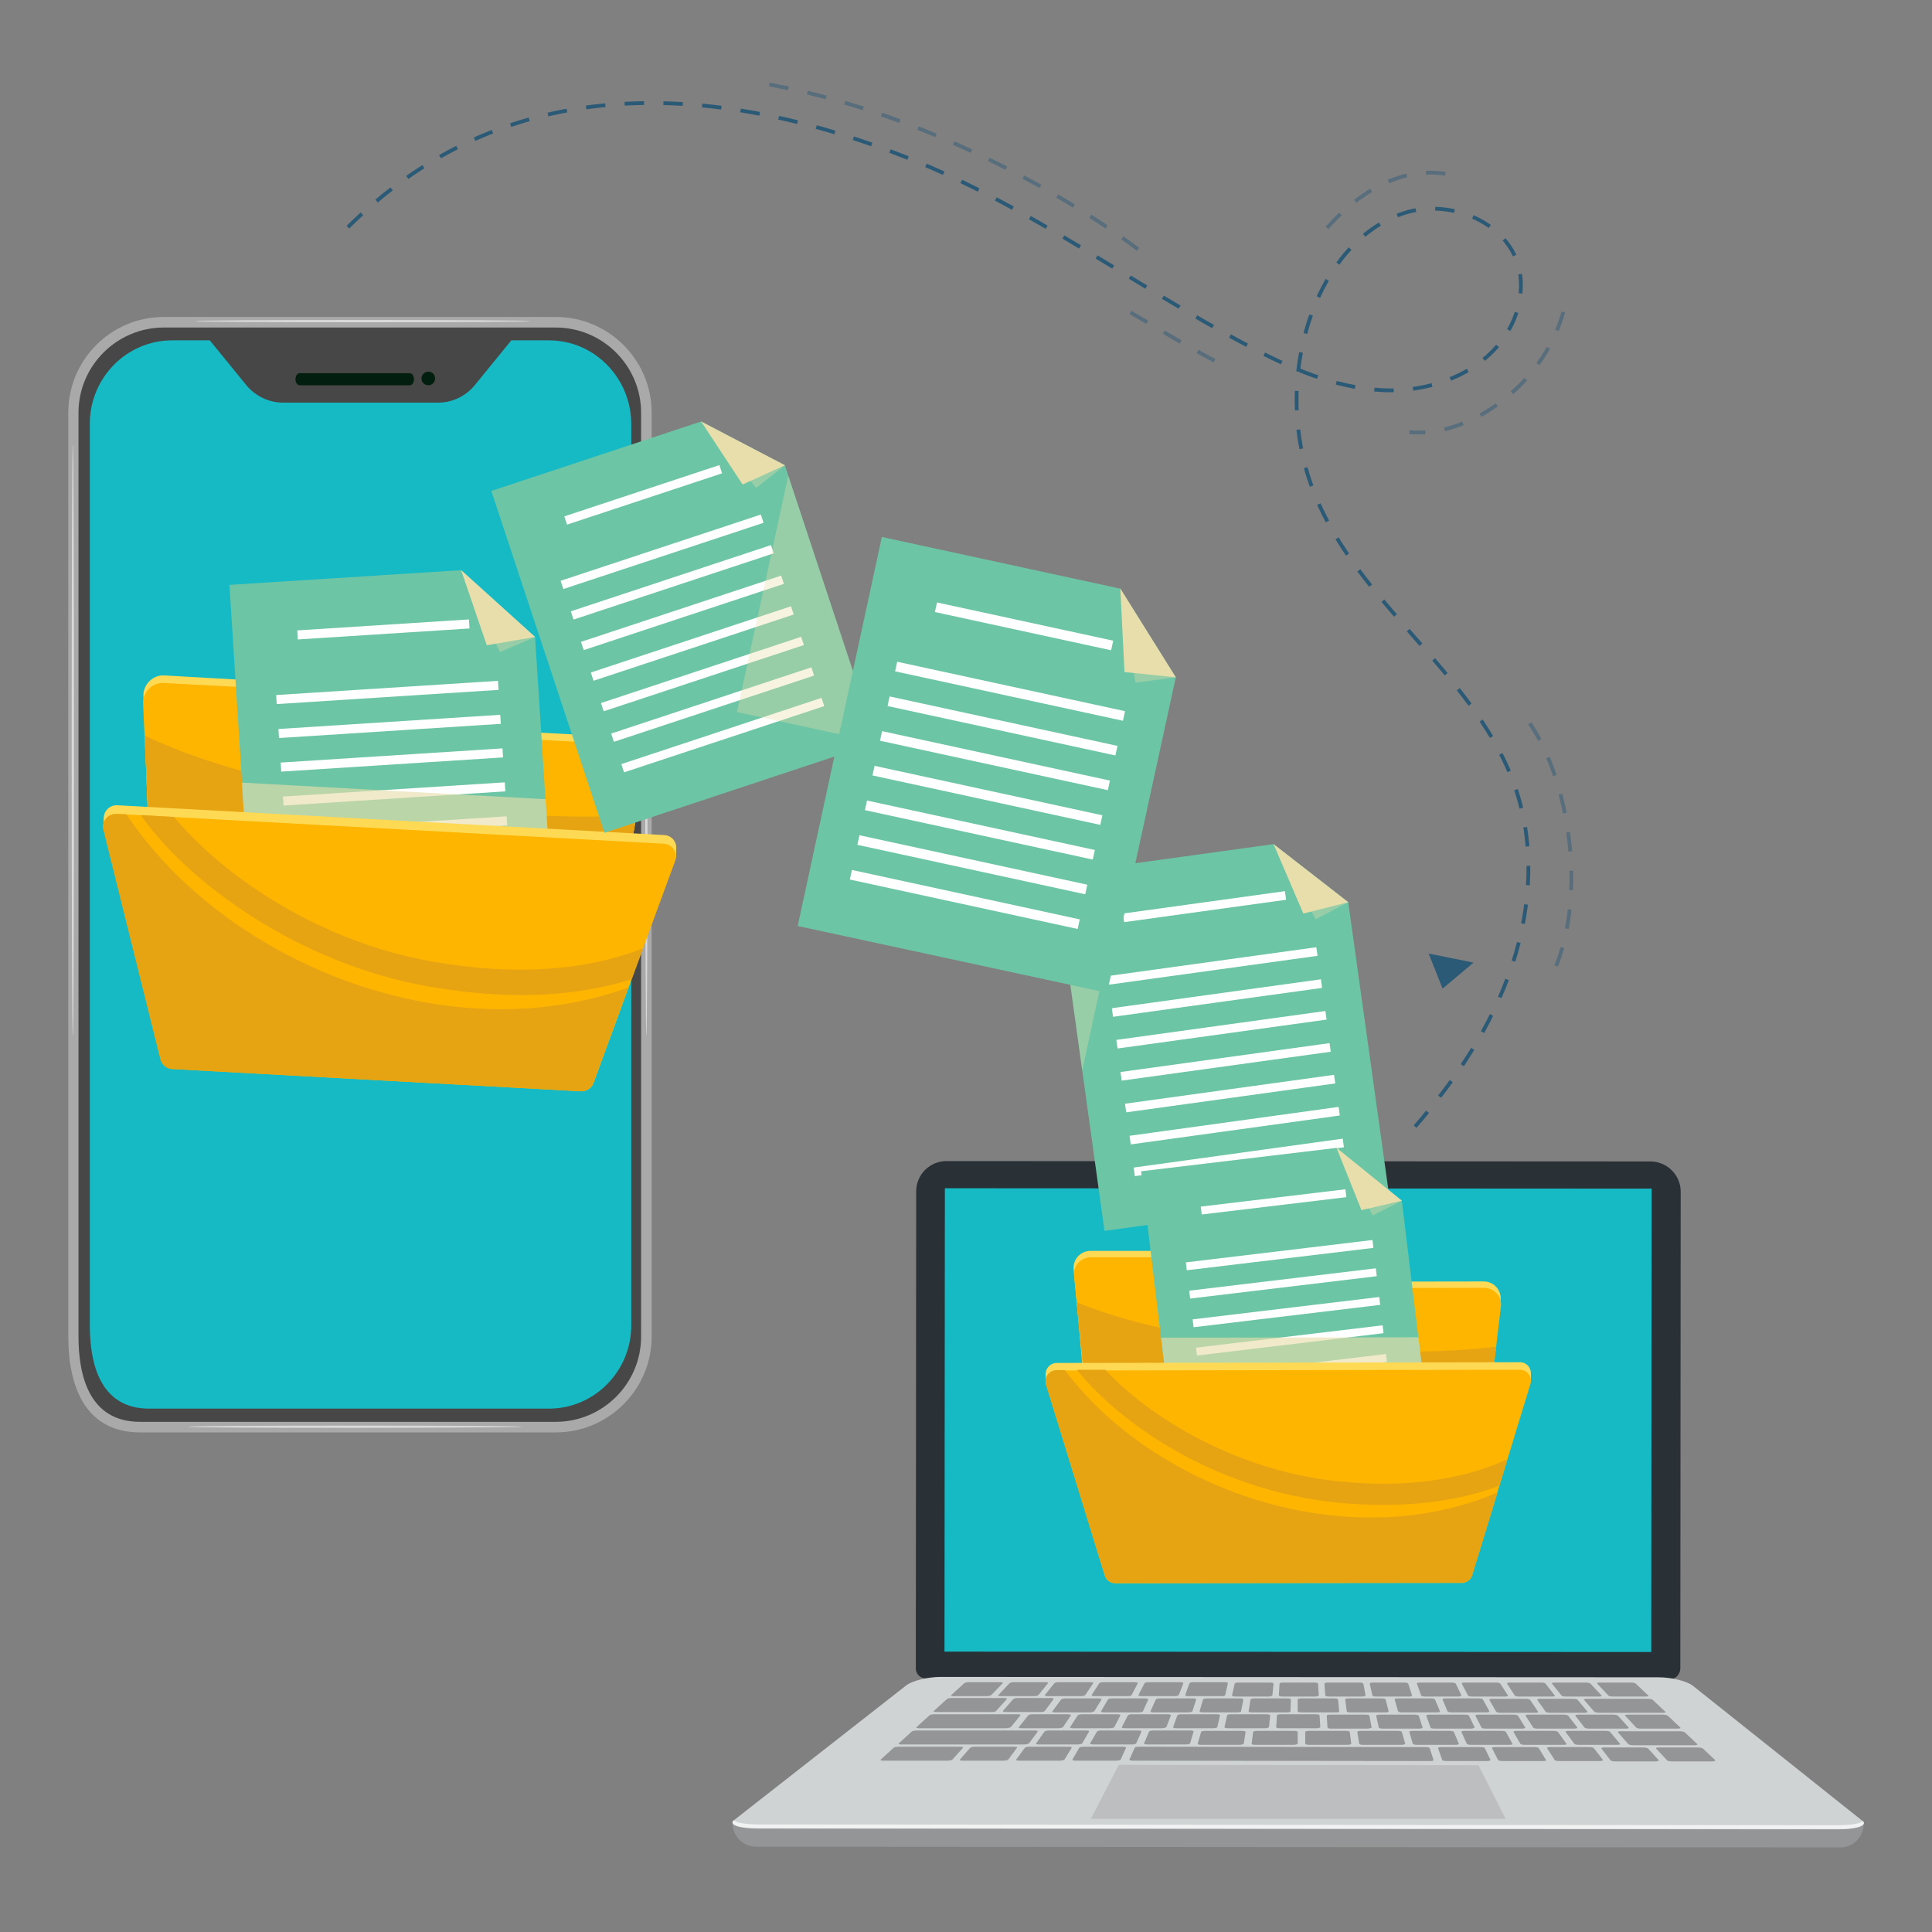 <?xml version="1.0" encoding="utf-8"?>
<!-- Generator: Adobe Illustrator 22.0.0, SVG Export Plug-In . SVG Version: 6.00 Build 0)  -->
<svg version="1.1" id="Layer_1" xmlns="http://www.w3.org/2000/svg" xmlns:xlink="http://www.w3.org/1999/xlink" x="0px" y="0px"
	 viewBox="0 0 512 512" enable-background="new 0 0 512 512" xml:space="preserve">
<rect x="0" y="0" width="512" height="512" fill="#808080" stroke="none"/>
<g>
	<polygon fill="#2B5A77" points="378.6,252.7 390.5,255.1 382.3,262 	"/>
	<g>
		<g>
			<g>
				<g>
					<g>
						<path fill="#A9A9A9" d="M43.4,84h103.9c14,0,25.4,11.4,25.4,25.4v244.8c0,14-11.4,25.4-25.4,25.4H37.1c-14,0-19-11.4-19-25.4
							v-79.4V169.3v-60C18.1,95.4,29.4,84,43.4,84z"/>
						<path fill="#474747" d="M37.1,376.8c-13.5,0-16.3-12.3-16.3-22.6V109.4c0-12.5,10.2-22.6,22.6-22.6h103.9
							c12.5,0,22.6,10.2,22.6,22.6v244.8c0,12.5-10.2,22.6-22.6,22.6H37.1z"/>
						<path fill="#021E0E" d="M79.4,98.9h29.2c0.6,0,1.1,0.7,1.1,1.6c0,0.9-0.5,1.6-1.1,1.6H79.4c-0.6,0-1.1-0.7-1.1-1.6
							C78.3,99.6,78.8,98.9,79.4,98.9z"/>
					</g>
					<path fill="#16BAC5" d="M145.5,90.2h-10l-9.7,11.9c-2.4,2.9-5.9,4.6-9.7,4.6H75c-3.7,0-7.3-1.7-9.7-4.6l-9.7-11.9h-10
						c-12,0-21.8,9.9-21.8,22.1v238.9c0,10.1,2.7,22.1,15.7,22.1h106c12,0,21.8-9.9,21.8-22.1V112.3
						C167.2,100.1,157.5,90.2,145.5,90.2z"/>
					<path fill="#D9D9D9" d="M171.6,196.2c0,43.3-0.1,78.4-0.3,78.4c-0.2,0-0.3-35.1-0.3-78.4c0-43.3,0.1-78.4,0.3-78.4
						C171.5,117.8,171.6,152.9,171.6,196.2z"/>
					<path fill="#D9D9D9" d="M19.6,196.2c0,43.3-0.1,78.4-0.3,78.4c-0.2,0-0.3-35.1-0.3-78.4c0-43.3,0.1-78.4,0.3-78.4
						C19.5,117.8,19.6,152.9,19.6,196.2z"/>
					<path fill="#D9D9D9" d="M96.1,85.4c-24.5,0-44.3-0.1-44.3-0.3c0-0.2,19.8-0.3,44.3-0.3c24.5,0,44.3,0.1,44.3,0.3
						C140.5,85.3,120.6,85.4,96.1,85.4z"/>
					<path fill="#021E0E" d="M115.3,100.3c0,1-0.8,1.8-1.8,1.8c-1,0-1.8-0.8-1.8-1.8c0-1,0.8-1.8,1.8-1.8
						C114.6,98.5,115.3,99.3,115.3,100.3z"/>
					<path fill="#D9D9D9" d="M94.1,378.4c-24.5,0-44.3-0.1-44.3-0.3c0-0.2,19.8-0.3,44.3-0.3c24.5,0,44.3,0.1,44.3,0.3
						C138.4,378.2,118.6,378.4,94.1,378.4z"/>
				</g>
			</g>
		</g>
		<g>
			<g>
				<path id="XMLID_117_" fill="#293036" d="M442.6,445l-197.3-0.2c-1.4,0-2.6-1.2-2.6-2.6l0.1-126.5c0-4.4,3.6-8,8-8l186.6,0.1
					c4.4,0,8,3.6,8,8l-0.1,126.5C445.2,443.8,444,445,442.6,445"/>
				<polyline id="XMLID_118_" fill="#16BAC5" points="437.6,437.8 250.3,437.7 250.4,314.9 437.7,315 437.6,437.8 				"/>
				<path id="XMLID_248_" fill="#939597" d="M487.7,489.6l-287.3-0.2c-3.5,0-6.3-2.8-6.3-6.3v-0.2l299.8,0.2l0,0.2
					C493.9,486.8,491.1,489.6,487.7,489.6z"/>
				<path id="XMLID_249_" fill="#D0D3D4" d="M487,484.8l-286-0.2c-5.2,0-8.1-1-6.4-2.3l45.5-35.6c1.6-1.3,5.8-2.3,9.2-2.3l190.2,0.1
					c3.5,0,7.6,1,9.2,2.3l44.8,35.7C495.1,483.7,492.2,484.8,487,484.8z"/>
				<polygon id="XMLID_250_" fill="#BCBEC0" points="399,482 289.1,482 296.5,467.7 391.8,467.8 				"/>
				<path id="XMLID_251_" fill="#939597" d="M261.5,449.5l-8.8,0c-0.5,0-0.8-0.1-0.6-0.3l3.4-3.1c0.2-0.2,0.8-0.3,1.2-0.3l8.4,0
					c0.5,0,0.8,0.1,0.6,0.3l-3,3.1C262.6,449.3,262.1,449.5,261.5,449.5z"/>
				<path id="XMLID_252_" fill="#939597" d="M274,449.5l-8.8,0c-0.5,0-0.8-0.1-0.6-0.3l2.9-3.1c0.2-0.2,0.7-0.3,1.2-0.3l8.4,0
					c0.5,0,0.8,0.1,0.6,0.3l-2.5,3.1C275,449.4,274.5,449.5,274,449.5z"/>
				<path id="XMLID_253_" fill="#939597" d="M286.4,449.5l-8.8,0c-0.5,0-0.8-0.1-0.7-0.3l2.5-3.1c0.1-0.2,0.7-0.3,1.2-0.3l8.4,0
					c0.5,0,0.8,0.1,0.7,0.3l-2.1,3.1C287.4,449.4,286.9,449.5,286.4,449.5z"/>
				<path id="XMLID_254_" fill="#939597" d="M298.8,449.5l-8.8,0c-0.5,0-0.8-0.1-0.7-0.3l2-3.1c0.1-0.2,0.6-0.3,1.1-0.3l8.4,0
					c0.5,0,0.8,0.1,0.7,0.3l-1.6,3.1C299.8,449.4,299.3,449.5,298.8,449.5z"/>
				<path id="XMLID_255_" fill="#939597" d="M311.3,449.5l-8.8,0c-0.5,0-0.9-0.1-0.8-0.3l1.6-3.1c0.1-0.2,0.6-0.3,1.1-0.3l8.4,0
					c0.5,0,0.8,0.1,0.8,0.3l-1.2,3.1C312.2,449.4,311.8,449.5,311.3,449.5z"/>
				<path id="XMLID_256_" fill="#939597" d="M323.7,449.5l-8.8,0c-0.5,0-0.9-0.1-0.8-0.3l1.1-3.1c0.1-0.2,0.5-0.3,1-0.3l8.4,0
					c0.5,0,0.9,0.1,0.8,0.3l-0.7,3.1C324.7,449.4,324.3,449.5,323.7,449.5z"/>
				<path id="XMLID_257_" fill="#939597" d="M336.2,449.6l-8.8,0c-0.5,0-0.9-0.1-0.9-0.3l0.7-3.1c0-0.2,0.5-0.3,1-0.3l8.4,0
					c0.5,0,0.9,0.1,0.9,0.3l-0.3,3.1C337.1,449.4,336.7,449.6,336.2,449.6z"/>
				<path id="XMLID_258_" fill="#939597" d="M348.6,449.6l-8.8,0c-0.5,0-0.9-0.1-0.9-0.3l0.2-3.1c0-0.2,0.4-0.3,0.9-0.3l8.4,0
					c0.5,0,0.9,0.1,0.9,0.3l0.2,3.1C349.5,449.4,349.1,449.6,348.6,449.6z"/>
				<path id="XMLID_259_" fill="#939597" d="M361,449.6l-8.8,0c-0.5,0-0.9-0.1-1-0.3l-0.2-3.1c0-0.2,0.4-0.3,0.9-0.3l8.4,0
					c0.5,0,0.9,0.1,1,0.3l0.6,3.1C361.9,449.4,361.5,449.6,361,449.6z"/>
				<path id="XMLID_260_" fill="#939597" d="M373.5,449.6l-8.8,0c-0.5,0-1-0.1-1-0.3l-0.7-3.1c0-0.2,0.3-0.3,0.8-0.3l8.4,0
					c0.5,0,0.9,0.1,1,0.3l1,3.1C374.3,449.4,374,449.6,373.5,449.6z"/>
				<path id="XMLID_261_" fill="#939597" d="M386.5,449.6l-8.8,0c-0.5,0-1-0.1-1.1-0.3l-1.1-3.1c-0.1-0.2,0.3-0.3,0.8-0.3l8.4,0
					c0.5,0,1,0.1,1.1,0.3l1.5,3.1C387.3,449.4,387,449.6,386.5,449.6z"/>
				<path id="XMLID_262_" fill="#939597" d="M398.9,449.6l-8.8,0c-0.5,0-1-0.1-1.1-0.3l-1.6-3.1c-0.1-0.2,0.2-0.3,0.7-0.3l8.4,0
					c0.5,0,1,0.1,1.1,0.3l2,3.1C399.8,449.5,399.4,449.6,398.9,449.6z"/>
				<path id="XMLID_263_" fill="#939597" d="M411.3,449.6l-8.8,0c-0.5,0-1-0.1-1.1-0.3l-2-3.1c-0.1-0.2,0.2-0.3,0.7-0.3l8.4,0
					c0.5,0,1,0.1,1.1,0.3l2.4,3.1C412.2,449.5,411.9,449.6,411.3,449.6z"/>
				<path id="XMLID_264_" fill="#939597" d="M423.8,449.6l-8.8,0c-0.5,0-1.1-0.1-1.2-0.3l-2.5-3.1c-0.1-0.2,0.1-0.3,0.6-0.3l8.4,0
					c0.5,0,1,0.1,1.2,0.3l2.9,3.1C424.6,449.5,424.3,449.6,423.8,449.6z"/>
				<path id="XMLID_265_" fill="#939597" d="M436.2,449.6l-8.8,0c-0.5,0-1.1-0.1-1.2-0.3l-2.9-3.1c-0.2-0.2,0.1-0.3,0.6-0.3l8.4,0
					c0.5,0,1,0.1,1.2,0.3l3.3,3.1C437,449.5,436.7,449.6,436.2,449.6z"/>
				<path id="XMLID_266_" fill="#939597" d="M262.8,453.7l-14.7,0c-0.5,0-0.8-0.1-0.6-0.3l3.4-3.1c0.2-0.2,0.8-0.3,1.3-0.3l14,0
					c0.5,0,0.8,0.1,0.6,0.3l-2.8,3.1C263.9,453.6,263.4,453.7,262.8,453.7z"/>
				<path id="XMLID_267_" fill="#939597" d="M275.7,453.7l-9.2,0c-0.5,0-0.8-0.1-0.7-0.3l2.7-3.1c0.2-0.2,0.7-0.3,1.2-0.3l8.8,0
					c0.5,0,0.8,0.1,0.7,0.3l-2.3,3.1C276.8,453.6,276.3,453.7,275.7,453.7z"/>
				<path id="XMLID_268_" fill="#939597" d="M288.8,453.8l-9.2,0c-0.5,0-0.9-0.1-0.7-0.3l2.3-3.1c0.1-0.2,0.7-0.3,1.2-0.3l8.8,0
					c0.5,0,0.8,0.1,0.7,0.3l-1.9,3.1C289.9,453.6,289.3,453.8,288.8,453.8z"/>
				<path id="XMLID_269_" fill="#939597" d="M301.8,453.8l-9.2,0c-0.5,0-0.9-0.1-0.8-0.3l1.8-3.1c0.1-0.2,0.6-0.3,1.1-0.3l8.8,0
					c0.5,0,0.9,0.1,0.8,0.3l-1.4,3.1C302.9,453.6,302.4,453.8,301.8,453.8z"/>
				<path id="XMLID_270_" fill="#939597" d="M314.9,453.8l-9.2,0c-0.5,0-0.9-0.1-0.8-0.3l1.4-3.1c0.1-0.2,0.6-0.3,1.1-0.3l8.8,0
					c0.5,0,0.9,0.1,0.8,0.3l-1,3.1C316,453.6,315.5,453.8,314.9,453.8z"/>
				<path id="XMLID_271_" fill="#939597" d="M328,453.8l-9.2,0c-0.5,0-0.9-0.1-0.9-0.3l0.9-3.1c0.1-0.2,0.5-0.3,1-0.3l8.8,0
					c0.5,0,0.9,0.1,0.9,0.3l-0.6,3.1C329,453.6,328.5,453.8,328,453.8z"/>
				<path id="XMLID_272_" fill="#939597" d="M341,453.8l-9.2,0c-0.5,0-1-0.1-0.9-0.3l0.5-3.1c0-0.2,0.5-0.3,1-0.3l8.8,0
					c0.5,0,0.9,0.1,0.9,0.3l-0.1,3.1C342,453.7,341.6,453.8,341,453.8z"/>
				<path id="XMLID_273_" fill="#939597" d="M354.1,453.8l-9.2,0c-0.5,0-1-0.1-1-0.3l0-3.1c0-0.2,0.4-0.3,0.9-0.3l8.8,0
					c0.5,0,1,0.1,1,0.3l0.3,3.1C355.1,453.7,354.6,453.8,354.1,453.8z"/>
				<path id="XMLID_274_" fill="#939597" d="M367.1,453.8l-9.2,0c-0.5,0-1-0.1-1-0.3l-0.4-3.1c0-0.2,0.4-0.3,0.9-0.3l8.8,0
					c0.5,0,1,0.1,1,0.3l0.8,3.1C368.1,453.7,367.7,453.8,367.1,453.8z"/>
				<path id="XMLID_275_" fill="#939597" d="M380.8,453.8l-9.2,0c-0.5,0-1-0.1-1.1-0.3l-0.9-3.1c-0.1-0.2,0.3-0.3,0.8-0.3l8.8,0
					c0.5,0,1,0.1,1.1,0.3l1.3,3.1C381.7,453.7,381.4,453.8,380.8,453.8z"/>
				<path id="XMLID_276_" fill="#939597" d="M393.9,453.8l-9.2,0c-0.5,0-1-0.1-1.1-0.3l-1.3-3.1c-0.1-0.2,0.3-0.3,0.8-0.3l8.8,0
					c0.5,0,1,0.1,1.1,0.3l1.7,3.1C394.8,453.7,394.4,453.8,393.9,453.8z"/>
				<path id="XMLID_277_" fill="#939597" d="M406.9,453.9l-9.2,0c-0.5,0-1.1-0.1-1.2-0.3l-1.8-3.1c-0.1-0.2,0.2-0.3,0.8-0.3l8.8,0
					c0.5,0,1,0.1,1.2,0.3l2.1,3.1C407.8,453.7,407.5,453.9,406.9,453.9z"/>
				<path id="XMLID_278_" fill="#939597" d="M420,453.9l-9.2,0c-0.5,0-1.1-0.1-1.2-0.3l-2.2-3.1c-0.1-0.2,0.2-0.3,0.7-0.3l8.8,0
					c0.5,0,1.1,0.1,1.2,0.3l2.6,3.1C420.8,453.7,420.5,453.9,420,453.9z"/>
				<path id="XMLID_279_" fill="#939597" d="M440.7,453.9l-16.9,0c-0.5,0-1.1-0.1-1.3-0.3l-2.7-3.1c-0.2-0.2,0.1-0.3,0.7-0.3l16.2,0
					c0.5,0,1.1,0.1,1.3,0.3l3.3,3.1C441.6,453.7,441.3,453.9,440.7,453.9z"/>
				<path id="XMLID_280_" fill="#939597" d="M251,466.6l-16.8,0c-0.6,0-1-0.1-0.8-0.3l3.4-3.1c0.2-0.2,0.8-0.3,1.4-0.3l16.2,0
					c0.6,0,0.9,0.1,0.8,0.3l-2.8,3.1C252.2,466.5,251.6,466.6,251,466.6z"/>
				<path id="XMLID_281_" fill="#939597" d="M265.7,466.6l-10.5,0c-0.6,0-1-0.1-0.8-0.3l2.7-3.1c0.2-0.2,0.8-0.3,1.4-0.3l10.2,0
					c0.6,0,1,0.1,0.8,0.3l-2.3,3.1C267,466.5,266.4,466.6,265.7,466.6z"/>
				<path id="XMLID_282_" fill="#939597" d="M280.7,466.6l-10.5,0c-0.6,0-1-0.1-0.9-0.3l2.3-3.1c0.1-0.2,0.7-0.3,1.3-0.3l10.2,0
					c0.6,0,1,0.1,0.9,0.3l-1.9,3.1C281.9,466.5,281.3,466.6,280.7,466.6z"/>
				<path id="XMLID_283_" fill="#939597" d="M295.6,466.6l-10.5,0c-0.6,0-1-0.1-0.9-0.3l1.8-3.1c0.1-0.2,0.7-0.3,1.3-0.3l10.2,0
					c0.6,0,1,0.1,0.9,0.3l-1.4,3.1C296.8,466.5,296.2,466.6,295.6,466.6z"/>
				<path id="XMLID_284_" fill="#939597" d="M379,466.7l-78.7-0.1c-0.6,0-1.1-0.1-1-0.3l1.4-3.1c0.1-0.2,0.6-0.3,1.2-0.3l75.8,0.1
					c0.6,0,1.1,0.1,1.2,0.3l1,3.1C380,466.6,379.6,466.7,379,466.7z"/>
				<path id="XMLID_285_" fill="#939597" d="M393.9,466.7l-10.5,0c-0.6,0-1.2-0.1-1.2-0.3l-1.1-3.1c-0.1-0.2,0.4-0.3,1-0.3l10.2,0
					c0.6,0,1.2,0.1,1.2,0.3l1.5,3.1C395,466.6,394.5,466.7,393.9,466.7z"/>
				<path id="XMLID_286_" fill="#939597" d="M408.8,466.7l-10.5,0c-0.6,0-1.2-0.1-1.3-0.3l-1.6-3.1c-0.1-0.2,0.3-0.3,0.9-0.3l10.2,0
					c0.6,0,1.2,0.1,1.3,0.3l1.9,3.1C409.9,466.6,409.5,466.7,408.8,466.7z"/>
				<path id="XMLID_287_" fill="#939597" d="M423.8,466.7l-10.5,0c-0.6,0-1.2-0.1-1.3-0.3l-2-3.1c-0.1-0.2,0.3-0.3,0.9-0.3l10.2,0
					c0.6,0,1.2,0.1,1.3,0.3l2.4,3.1C424.8,466.6,424.4,466.7,423.8,466.7z"/>
				<path id="XMLID_288_" fill="#939597" d="M438.7,466.8l-10.5,0c-0.6,0-1.2-0.1-1.4-0.3l-2.4-3.1c-0.1-0.2,0.2-0.3,0.8-0.3l10.2,0
					c0.6,0,1.2,0.1,1.4,0.3l2.8,3.1C439.7,466.6,439.3,466.8,438.7,466.8z"/>
				<path id="XMLID_289_" fill="#939597" d="M453.7,466.8l-10.5,0c-0.6,0-1.3-0.1-1.4-0.3l-2.9-3.1c-0.2-0.2,0.2-0.3,0.8-0.3l10.2,0
					c0.6,0,1.2,0.1,1.4,0.3l3.3,3.1C454.6,466.6,454.3,466.8,453.7,466.8z"/>
				<path id="XMLID_290_" fill="#939597" d="M266.6,458l-23,0c-0.6,0-0.9-0.1-0.7-0.3l3.4-3.1c0.2-0.2,0.8-0.3,1.3-0.3l22.1,0
					c0.5,0,0.9,0.1,0.7,0.3l-2.5,3.1C267.7,457.8,267.2,458,266.6,458z"/>
				<path id="XMLID_291_" fill="#939597" d="M280.4,458l-9.6,0c-0.6,0-0.9-0.1-0.8-0.3l2.5-3.1c0.1-0.2,0.7-0.3,1.2-0.3l9.3,0
					c0.5,0,0.9,0.1,0.8,0.3l-2.1,3.1C281.5,457.9,280.9,458,280.4,458z"/>
				<path id="XMLID_292_" fill="#939597" d="M294,458l-9.6,0c-0.6,0-0.9-0.1-0.8-0.3l2-3.1c0.1-0.2,0.7-0.3,1.2-0.3l9.3,0
					c0.5,0,0.9,0.1,0.8,0.3l-1.6,3.1C295.1,457.9,294.6,458,294,458z"/>
				<path id="XMLID_293_" fill="#939597" d="M307.8,458l-9.6,0c-0.6,0-1-0.1-0.9-0.3l1.6-3.1c0.1-0.2,0.6-0.3,1.2-0.3l9.3,0
					c0.5,0,0.9,0.1,0.9,0.3l-1.2,3.1C308.8,457.9,308.3,458,307.8,458z"/>
				<path id="XMLID_294_" fill="#939597" d="M321.4,458l-9.6,0c-0.6,0-1-0.1-0.9-0.3l1.1-3.1c0.1-0.2,0.6-0.3,1.1-0.3l9.3,0
					c0.5,0,1,0.1,0.9,0.3l-0.7,3.1C322.5,457.9,322,458,321.4,458z"/>
				<path id="XMLID_295_" fill="#939597" d="M335.1,458l-9.6,0c-0.6,0-1-0.1-1-0.3l0.7-3.1c0-0.2,0.5-0.3,1.1-0.3l9.3,0
					c0.5,0,1,0.1,1,0.3l-0.3,3.1C336.1,457.9,335.7,458,335.1,458z"/>
				<path id="XMLID_296_" fill="#939597" d="M348.8,458l-9.6,0c-0.6,0-1-0.1-1-0.3l0.2-3.1c0-0.2,0.5-0.3,1-0.3l9.3,0
					c0.5,0,1,0.1,1,0.3l0.2,3.1C349.8,457.9,349.3,458,348.8,458z"/>
				<path id="XMLID_297_" fill="#939597" d="M362.4,458.1l-9.6,0c-0.6,0-1-0.1-1-0.3l-0.2-3.1c0-0.2,0.4-0.3,1-0.3l9.3,0
					c0.5,0,1,0.1,1,0.3l0.6,3.1C363.4,457.9,363,458.1,362.4,458.1z"/>
				<path id="XMLID_298_" fill="#939597" d="M376.1,458.1l-9.6,0c-0.6,0-1.1-0.1-1.1-0.3l-0.7-3.1c0-0.2,0.4-0.3,0.9-0.3l9.3,0
					c0.5,0,1,0.1,1.1,0.3l1,3.1C377.1,457.9,376.7,458.1,376.1,458.1z"/>
				<path id="XMLID_299_" fill="#939597" d="M389.8,458.1l-9.6,0c-0.6,0-1.1-0.1-1.1-0.3l-1.1-3.1c-0.1-0.2,0.3-0.3,0.9-0.3l9.3,0
					c0.5,0,1.1,0.1,1.1,0.3l1.5,3.1C390.7,457.9,390.3,458.1,389.8,458.1z"/>
				<path id="XMLID_300_" fill="#939597" d="M403.4,458.1l-9.6,0c-0.6,0-1.1-0.1-1.2-0.3l-1.6-3.1c-0.1-0.2,0.3-0.3,0.8-0.3l9.3,0
					c0.5,0,1.1,0.1,1.2,0.3l1.9,3.1C404.4,457.9,404,458.1,403.4,458.1z"/>
				<path id="XMLID_301_" fill="#939597" d="M417.1,458.1l-9.6,0c-0.6,0-1.1-0.1-1.2-0.3l-2-3.1c-0.1-0.2,0.2-0.3,0.8-0.3l9.3,0
					c0.5,0,1.1,0.1,1.2,0.3l2.4,3.1C418,458,417.7,458.1,417.1,458.1z"/>
				<path id="XMLID_302_" fill="#939597" d="M430.8,458.1l-9.6,0c-0.6,0-1.1-0.1-1.3-0.3l-2.4-3.1c-0.1-0.2,0.2-0.3,0.7-0.3l9.3,0
					c0.5,0,1.1,0.1,1.3,0.3l2.8,3.1C431.7,458,431.4,458.1,430.8,458.1z"/>
				<path id="XMLID_303_" fill="#939597" d="M444.5,458.1l-9.6,0c-0.6,0-1.2-0.1-1.3-0.3l-2.9-3.1c-0.2-0.2,0.1-0.3,0.7-0.3l9.3,0
					c0.5,0,1.1,0.1,1.3,0.3l3.3,3.1C445.4,458,445.1,458.1,444.5,458.1z"/>
				<path id="XMLID_304_" fill="#939597" d="M271.3,462.3l-32.4,0c-0.6,0-0.9-0.1-0.7-0.3l3.4-3.1c0.2-0.2,0.8-0.3,1.4-0.3l31.2,0
					c0.6,0,0.9,0.1,0.8,0.3l-2.3,3.1C272.4,462.2,271.9,462.3,271.3,462.3z"/>
				<path id="XMLID_305_" fill="#939597" d="M285.5,462.3l-10.1,0c-0.6,0-1-0.1-0.8-0.3l2.2-3.1c0.1-0.2,0.7-0.3,1.3-0.3l9.7,0
					c0.6,0,0.9,0.1,0.8,0.3l-1.8,3.1C286.7,462.2,286.1,462.3,285.5,462.3z"/>
				<path id="XMLID_306_" fill="#939597" d="M299.9,462.3l-10.1,0c-0.6,0-1-0.1-0.9-0.3l1.8-3.1c0.1-0.2,0.6-0.3,1.2-0.3l9.7,0
					c0.6,0,1,0.1,0.9,0.3l-1.4,3.1C301,462.2,300.5,462.3,299.9,462.3z"/>
				<path id="XMLID_307_" fill="#939597" d="M314.2,462.3l-10.1,0c-0.6,0-1-0.1-0.9-0.3l1.3-3.1c0.1-0.2,0.6-0.3,1.2-0.3l9.7,0
					c0.6,0,1,0.1,0.9,0.3l-0.9,3.1C315.3,462.2,314.8,462.3,314.2,462.3z"/>
				<path id="XMLID_308_" fill="#939597" d="M328.5,462.4l-10.1,0c-0.6,0-1-0.1-1-0.3l0.9-3.1c0.1-0.2,0.6-0.3,1.1-0.3l9.7,0
					c0.6,0,1,0.1,1,0.3l-0.5,3.1C329.6,462.2,329.1,462.4,328.5,462.4z"/>
				<path id="XMLID_309_" fill="#939597" d="M342.8,462.4l-10.1,0c-0.6,0-1.1-0.1-1-0.3l0.4-3.1c0-0.2,0.5-0.3,1.1-0.3l9.7,0
					c0.6,0,1,0.1,1,0.3l0,3.1C343.9,462.2,343.4,462.4,342.8,462.4z"/>
				<path id="XMLID_310_" fill="#939597" d="M357.1,462.4l-10.1,0c-0.6,0-1.1-0.1-1.1-0.3l0-3.1c0-0.2,0.5-0.3,1-0.3l9.7,0
					c0.6,0,1.1,0.1,1.1,0.3l0.4,3.1C358.2,462.2,357.7,462.4,357.1,462.4z"/>
				<path id="XMLID_311_" fill="#939597" d="M371.4,462.4l-10.1,0c-0.6,0-1.1-0.1-1.1-0.3l-0.5-3.1c0-0.2,0.4-0.3,1-0.3l9.7,0
					c0.6,0,1.1,0.1,1.1,0.3l0.9,3.1C372.4,462.2,372,462.4,371.4,462.4z"/>
				<path id="XMLID_312_" fill="#939597" d="M385.7,462.4l-10.1,0c-0.6,0-1.1-0.1-1.2-0.3l-0.9-3.1c-0.1-0.2,0.4-0.3,0.9-0.3l9.7,0
					c0.6,0,1.1,0.1,1.2,0.3l1.3,3.1C386.7,462.3,386.3,462.4,385.7,462.4z"/>
				<path id="XMLID_313_" fill="#939597" d="M400,462.4l-10.1,0c-0.6,0-1.1-0.1-1.2-0.3l-1.4-3.1c-0.1-0.2,0.3-0.3,0.9-0.3l9.7,0
					c0.6,0,1.1,0.1,1.2,0.3l1.7,3.1C401,462.3,400.6,462.4,400,462.4z"/>
				<path id="XMLID_314_" fill="#939597" d="M414.3,462.4l-10.1,0c-0.6,0-1.2-0.1-1.3-0.3l-1.8-3.1c-0.1-0.2,0.3-0.3,0.8-0.3l9.7,0
					c0.6,0,1.1,0.1,1.3,0.3l2.2,3.1C415.3,462.3,414.9,462.4,414.3,462.4z"/>
				<path id="XMLID_315_" fill="#939597" d="M428.6,462.4l-10.1,0c-0.6,0-1.2-0.1-1.3-0.3l-2.3-3.1c-0.1-0.2,0.2-0.3,0.8-0.3l9.7,0
					c0.6,0,1.2,0.1,1.3,0.3l2.6,3.1C429.5,462.3,429.2,462.4,428.6,462.4z"/>
				<path id="XMLID_316_" fill="#939597" d="M449.1,462.5l-16.2,0c-0.6,0-1.2-0.1-1.4-0.3l-2.7-3.1c-0.2-0.2,0.2-0.3,0.7-0.3l15.6,0
					c0.6,0,1.2,0.1,1.4,0.3l3.3,3.1C450,462.3,449.7,462.5,449.1,462.5z"/>
				<path id="XMLID_317_" fill="#F1F2F2" d="M493.7,482.6c-0.8,0.7-3.2,1.1-6.7,1.1l-286-0.2c-3.4,0-5.9-0.5-6.6-1.1
					c-1.2,1.2,1.7,2.1,6.6,2.1l286,0.2C492,484.8,494.8,483.8,493.7,482.6z"/>
			</g>
		</g>
		<g>
			<path fill="#FED954" d="M40.1,241.2l123.3,6.7l7.7-46.9c0.2-2.9-2.1-5.4-5-5.6l-78-4.2c0,0-7.2-6.8-8.6-8.2
				c-1.5-1.4-2.4-2.2-4.1-2.2L43.6,179c-2.9-0.2-5.4,2.1-5.6,5L40.1,241.2z"/>
			<path fill="#FEB500" d="M40.5,243.2l122.3,6.6l8.2-46.9c0.2-2.9-2.1-5.4-5-5.6l-78-4.2c0,0-6.4-6.1-8.6-8.2
				c-1.5-1.4-2.4-2.2-4.1-2.2L43.5,181c-2.9-0.2-5.4,2.1-5.6,5L40.5,243.2z"/>
			<path fill="#E7A412" d="M38.3,194.9l2.2,48.3l122.3,6.6l5.9-33.8C138.1,218.1,73.9,212.1,38.3,194.9z"/>
			<g>
				<g>
					<polygon fill="#6CC5A4" points="122.2,151.1 60.8,155 67.2,255.2 147,250.1 141.8,168.8 					"/>
					<polygon opacity="0.36" fill="#E7DEAC" points="132.5,172.8 122.2,151.1 141.8,168.8 					"/>
					<polygon fill="#E7DEAC" points="129,171 122.2,151.1 141.8,168.8 					"/>
				</g>
				<g>
					
						<rect x="78.8" y="165.6" transform="matrix(0.998 -6.386525e-02 6.386525e-02 0.998 -10.448 6.83)" fill="#FFFFFF" width="45.6" height="2.4"/>
					
						<rect x="73.2" y="182.3" transform="matrix(0.998 -6.386527e-02 6.386527e-02 0.998 -11.512 6.932)" fill="#FFFFFF" width="58.9" height="2.4"/>
					
						<rect x="73.8" y="191.3" transform="matrix(0.998 -6.386527e-02 6.386527e-02 0.998 -12.083 6.987)" fill="#FFFFFF" width="58.9" height="2.4"/>
					
						<rect x="74.4" y="200.2" transform="matrix(0.998 -6.386753e-02 6.386753e-02 0.998 -12.654 7.042)" fill="#FFFFFF" width="58.9" height="2.4"/>
					
						<rect x="75" y="209.2" transform="matrix(0.998 -6.386753e-02 6.386753e-02 0.998 -13.225 7.097)" fill="#FFFFFF" width="58.9" height="2.4"/>
					
						<rect x="75.5" y="218.2" transform="matrix(0.998 -6.386527e-02 6.386527e-02 0.998 -13.796 7.152)" fill="#FFFFFF" width="58.9" height="2.4"/>
					
						<rect x="76.1" y="227.1" transform="matrix(0.998 -6.386527e-02 6.386527e-02 0.998 -14.367 7.206)" fill="#FFFFFF" width="58.9" height="2.4"/>
					
						<rect x="76.7" y="236.1" transform="matrix(0.998 -6.386527e-02 6.386527e-02 0.998 -14.938 7.261)" fill="#FFFFFF" width="58.9" height="2.4"/>
				</g>
			</g>
			<polygon opacity="0.63" fill="#E7DEAC" points="64.1,207.4 67.2,255.2 147,250.1 144.6,211.8 			"/>
			<path fill="#FED954" d="M154,287l-108.2-5.9c-1.5-0.1-2.8-1.1-3.1-2.6l-15.3-59.4c0-0.6,0.1-2.1,0.1-2.5c0.1-1.8,1.7-3.3,3.6-3.2
				l144.9,7.9c2,0.1,3.4,1.8,3.2,3.7c0,0.3,0,1.8-0.1,2.4l-21.6,57.3C156.9,286.2,155.5,287.1,154,287z"/>
			<path fill="#FEB500" d="M153.9,289.2l-108.2-5.9c-1.5-0.1-2.8-1.1-3.1-2.6l-15.1-60.8c-0.6-2.2,1.2-4.4,3.5-4.2l144.9,7.9
				c2.3,0.1,3.8,2.4,3,4.6L157.3,287C156.8,288.4,155.4,289.3,153.9,289.2z"/>
			<path fill="#E7A412" d="M33.5,215.8l-2.6-0.1c-2.3-0.1-4.1,2-3.5,4.2l15.1,60.8c0.4,1.5,1.6,2.5,3.1,2.6l108.2,5.9
				c1.5,0.1,2.9-0.8,3.4-2.2l9.3-25.3C118.2,279.2,59.4,254.7,33.5,215.8z"/>
			<path fill="#E7A412" d="M60.1,238.3c15.8,11.6,34.7,19.8,53.3,23.1c6.4,1.1,12.3,1.8,17.7,2.1c15.7,0.9,27.8-1.3,36.3-4l3-8.2
				c-9.9,4-28.3,8.4-55.9,3.5C97,251.8,79,244,64,233c-7-5.1-13.1-10.8-17.9-16.5l-8.8-0.5C42.7,223.7,50.6,231.4,60.1,238.3z"/>
		</g>
		<g>
			<g>
				<polygon fill="#6CC5A4" points="337.5,223.7 279.6,231.7 292.7,326.2 368,315.8 357.3,239.1 				"/>
				<polygon opacity="0.36" fill="#E7DEAC" points="279.6,231.7 286.8,283.7 298.6,229.1 				"/>
				<polygon opacity="0.36" fill="#E7DEAC" points="348.7,243.6 337.5,223.7 357.3,239.1 				"/>
				<polygon fill="#E7DEAC" points="345.4,242.1 337.5,223.7 357.3,239.1 				"/>
			</g>
			<g>
				
					<rect x="297.5" y="238.9" transform="matrix(0.991 -0.137 0.137 0.991 -29.949 46.106)" fill="#FFFFFF" width="43.3" height="2.3"/>
				
					<rect x="293.3" y="254.6" transform="matrix(0.991 -0.137 0.137 0.991 -32.091 46.556)" fill="#FFFFFF" width="55.9" height="2.3"/>
				
					<rect x="294.5" y="263.1" transform="matrix(0.991 -0.137 0.137 0.991 -33.24 46.797)" fill="#FFFFFF" width="55.9" height="2.3"/>
				
					<rect x="295.7" y="271.5" transform="matrix(0.991 -0.137 0.137 0.991 -34.389 47.038)" fill="#FFFFFF" width="55.9" height="2.3"/>
				
					<rect x="296.8" y="280" transform="matrix(0.991 -0.137 0.137 0.991 -35.539 47.279)" fill="#FFFFFF" width="55.9" height="2.3"/>
				
					<rect x="298" y="288.4" transform="matrix(0.991 -0.137 0.137 0.991 -36.688 47.52)" fill="#FFFFFF" width="55.9" height="2.3"/>
				
					<rect x="299.2" y="296.9" transform="matrix(0.991 -0.137 0.137 0.991 -37.837 47.761)" fill="#FFFFFF" width="55.9" height="2.3"/>
				
					<rect x="300.3" y="305.3" transform="matrix(0.991 -0.137 0.137 0.991 -38.986 48.002)" fill="#FFFFFF" width="55.9" height="2.3"/>
			</g>
		</g>
		<g>
			<path fill="#FED954" d="M288.9,384.2l104.5-0.1l4.3-40c0-2.5-2-4.5-4.5-4.5l-66.1,0.1c0,0-6.4-5.4-7.7-6.5
				c-1.3-1.1-2.2-1.7-3.5-1.7l-26.9,0c-2.5,0-4.5,2-4.5,4.5L288.9,384.2z"/>
			<path fill="#FEB500" d="M289.4,385.9l103.7-0.1l4.7-40c0-2.5-2-4.5-4.5-4.5l-66.1,0.1c0,0-5.7-4.9-7.7-6.5
				c-1.4-1.1-2.2-1.7-3.5-1.7l-26.9,0c-2.5,0-4.5,2-4.5,4.5L289.4,385.9z"/>
			<path fill="#E7A412" d="M285.3,345.1l4.1,40.7l103.7-0.1l3.4-28.8C370.7,360.1,316.2,358,285.3,345.1z"/>
			<g>
				<g>
					<polygon fill="#6CC5A4" points="354.2,304.2 302.4,310.4 312.5,394.8 379.8,386.7 371.5,318.2 					"/>
					<polygon opacity="0.36" fill="#E7DEAC" points="363.8,322.1 354.2,304.2 371.5,318.2 					"/>
					<polygon fill="#E7DEAC" points="360.8,320.7 354.2,304.2 371.5,318.2 					"/>
				</g>
				<g>
					
						<rect x="318.2" y="317.4" transform="matrix(0.993 -0.119 0.119 0.993 -35.524 42.453)" fill="#FFFFFF" width="38.6" height="2.1"/>
					
						<rect x="314.2" y="331.5" transform="matrix(0.993 -0.119 0.119 0.993 -37.186 42.754)" fill="#FFFFFF" width="49.8" height="2.1"/>
					
						<rect x="315.1" y="339" transform="matrix(0.993 -0.119 0.119 0.993 -38.079 42.915)" fill="#FFFFFF" width="49.8" height="2.1"/>
					
						<rect x="316" y="346.6" transform="matrix(0.993 -0.119 0.119 0.993 -38.971 43.077)" fill="#FFFFFF" width="49.8" height="2.1"/>
					
						<rect x="316.9" y="354.1" transform="matrix(0.993 -0.119 0.119 0.993 -39.863 43.238)" fill="#FFFFFF" width="49.8" height="2.1"/>
					
						<rect x="317.8" y="361.7" transform="matrix(0.993 -0.119 0.119 0.993 -40.756 43.4)" fill="#FFFFFF" width="49.8" height="2.1"/>
					
						<rect x="318.7" y="369.2" transform="matrix(0.993 -0.119 0.119 0.993 -41.648 43.561)" fill="#FFFFFF" width="49.8" height="2.1"/>
					
						<rect x="319.6" y="376.8" transform="matrix(0.993 -0.119 0.119 0.993 -42.54 43.722)" fill="#FFFFFF" width="49.8" height="2.1"/>
				</g>
			</g>
			<polygon opacity="0.63" fill="#E7DEAC" points="307.7,354.5 312.5,394.8 379.8,386.7 375.9,354.4 			"/>
			<path fill="#FED954" d="M387.4,417.6l-91.8,0.1c-1.3,0-2.4-0.8-2.8-2l-15.7-49.5c0-0.5,0-1.8,0-2.1c0-1.5,1.3-2.9,2.9-2.9
				l122.8-0.2c1.7,0,2.9,1.4,2.9,2.9c0,0.3,0,1.5,0,2.1l-15.6,49.5C389.8,416.8,388.7,417.6,387.4,417.6z"/>
			<path fill="#FEB500" d="M387.4,419.5l-91.8,0.1c-1.3,0-2.4-0.8-2.8-2l-15.6-50.7c-0.6-1.9,0.8-3.7,2.8-3.7l122.8-0.2
				c1.9,0,3.3,1.9,2.8,3.7l-15.5,50.8C389.8,418.6,388.7,419.5,387.4,419.5z"/>
			<path fill="#E7A412" d="M282.2,363.1l-2.2,0c-1.9,0-3.3,1.9-2.8,3.7l15.6,50.7c0.4,1.2,1.5,2,2.8,2l91.8-0.1
				c1.3,0,2.4-0.8,2.8-2.1l6.7-21.8C356.8,412.7,305.9,394.7,282.2,363.1z"/>
			<path fill="#E7A412" d="M305.7,380.9c13.9,9.1,30.3,15.1,46.1,17c5.4,0.7,10.5,0.9,15.1,0.9c13.3,0,23.4-2.4,30.5-5.1l2.1-7
				c-8.2,3.8-23.5,8.5-47,5.6c-15-1.8-30.5-7.6-43.7-16.2c-6.2-4-11.6-8.5-15.9-13.1l-7.5,0C290.4,369.3,297.4,375.4,305.7,380.9z"
				/>
		</g>
		<g>
			<g>
				<polygon fill="#6CC5A4" points="185.8,111.7 130.2,130.1 160.2,220.7 232.3,196.8 208,123.3 				"/>
				<polygon opacity="0.36" fill="#E7DEAC" points="200.4,129.3 185.8,111.7 208,123.3 				"/>
				<polygon fill="#E7DEAC" points="196.8,128.4 185.8,111.7 208,123.3 				"/>
			</g>
			<g>
				
					<rect x="148.9" y="130" transform="matrix(0.949 -0.314 0.314 0.949 -32.573 60.232)" fill="#FFFFFF" width="43.3" height="2.3"/>
				
					<rect x="147.6" y="145.1" transform="matrix(0.949 -0.314 0.314 0.949 -37.059 62.564)" fill="#FFFFFF" width="55.9" height="2.3"/>
				
					<rect x="150.3" y="153.2" transform="matrix(0.949 -0.314 0.314 0.949 -39.467 63.816)" fill="#FFFFFF" width="55.9" height="2.3"/>
				
					<rect x="153" y="161.3" transform="matrix(0.949 -0.314 0.314 0.949 -41.875 65.068)" fill="#FFFFFF" width="55.9" height="2.3"/>
				
					<rect x="155.6" y="169.4" transform="matrix(0.949 -0.314 0.314 0.949 -44.283 66.32)" fill="#FFFFFF" width="55.9" height="2.3"/>
				
					<rect x="158.3" y="177.5" transform="matrix(0.949 -0.314 0.314 0.949 -46.691 67.571)" fill="#FFFFFF" width="55.9" height="2.3"/>
				
					<rect x="161" y="185.6" transform="matrix(0.949 -0.314 0.314 0.949 -49.099 68.823)" fill="#FFFFFF" width="55.9" height="2.3"/>
				
					<rect x="163.7" y="193.7" transform="matrix(0.949 -0.314 0.314 0.949 -51.507 70.074)" fill="#FFFFFF" width="55.9" height="2.3"/>
			</g>
			<polygon opacity="0.36" fill="#E7DEAC" points="195.3,188.7 232.3,196.7 208.9,126.1 			"/>
		</g>
		<g>
			<g>
				<polygon fill="#6CC5A4" points="296.9,156 233.7,142.3 211.4,245.4 293.4,263.1 311.6,179.5 				"/>
				<polygon opacity="0.36" fill="#E7DEAC" points="300.9,180.9 296.9,156 311.6,179.5 				"/>
				<polygon fill="#E7DEAC" points="298,178.1 296.9,156 311.6,179.5 				"/>
			</g>
			<g>
				
					<rect x="247.6" y="164.7" transform="matrix(0.977 0.212 -0.212 0.977 41.324 -53.747)" fill="#FFFFFF" width="47.8" height="2.6"/>
				
					<rect x="236.9" y="181.9" transform="matrix(0.977 0.212 -0.212 0.977 44.874 -52.57)" fill="#FFFFFF" width="61.8" height="2.6"/>
				
					<rect x="234.9" y="191.1" transform="matrix(0.977 0.212 -0.212 0.977 46.779 -51.938)" fill="#FFFFFF" width="61.8" height="2.6"/>
				
					<rect x="232.9" y="200.3" transform="matrix(0.977 0.212 -0.212 0.977 48.684 -51.306)" fill="#FFFFFF" width="61.8" height="2.6"/>
				
					<rect x="230.9" y="209.5" transform="matrix(0.977 0.212 -0.212 0.977 50.59 -50.674)" fill="#FFFFFF" width="61.8" height="2.6"/>
				
					<rect x="228.9" y="218.7" transform="matrix(0.977 0.212 -0.212 0.977 52.496 -50.043)" fill="#FFFFFF" width="61.8" height="2.6"/>
				
					<rect x="226.9" y="227.9" transform="matrix(0.977 0.212 -0.212 0.977 54.401 -49.411)" fill="#FFFFFF" width="61.8" height="2.6"/>
				
					<rect x="224.9" y="237.1" transform="matrix(0.977 0.212 -0.212 0.977 56.306 -48.779)" fill="#FFFFFF" width="61.8" height="2.6"/>
			</g>
		</g>
		<path fill="none" stroke="#2B5A77" stroke-miterlimit="10" stroke-dasharray="5.137" d="M92.2,60.2
			c22.9-22.6,67.3-50.5,148.5-18.3c31.8,12.6,59.6,33.6,89.8,49.6c11.2,6,23.2,11.3,35.9,11.9c12.7,0.6,26.4-4.4,33-15.2
			c3.2-5.2,4.6-11.8,3-17.7c-3.3-12-18.5-17.9-30.4-14c-11.9,3.9-20.2,14.9-24.4,26.6c-5.6,15.4-5.3,32.9,0.9,48.1
			c11.9,29.5,43.5,48.2,53.4,78.5c5.2,15.9,3.6,33.6-2.3,49.3c-5.8,15.7-15.7,29.7-26.9,42.2"/>
		<g opacity="0.48">
			<path fill="none" stroke="#2B5A77" stroke-miterlimit="10" stroke-dasharray="5.137" d="M405.4,191.7
				c10.4,15.1,15.3,45.5,6.4,65.7"/>
			<path fill="none" stroke="#2B5A77" stroke-miterlimit="10" stroke-dasharray="5.137" d="M351.7,60.4c4.1-4.7,16.9-17.7,33.1-14"
				/>
			<path fill="none" stroke="#2B5A77" stroke-miterlimit="10" stroke-dasharray="5.137" d="M414.3,82.7
				c-5.7,20.2-25.8,33.4-40.8,31.8"/>
			<path fill="none" stroke="#2B5A77" stroke-miterlimit="10" stroke-dasharray="5.137" d="M203.9,22.4c44.6,8.2,85,33.5,99.5,45.1
				"/>
			<path fill="none" stroke="#2B5A77" stroke-miterlimit="10" stroke-dasharray="5.137" d="M299.6,82.8c8.9,5.2,14.7,8.9,24.4,13.9
				"/>
		</g>
	</g>
</g>
</svg>
